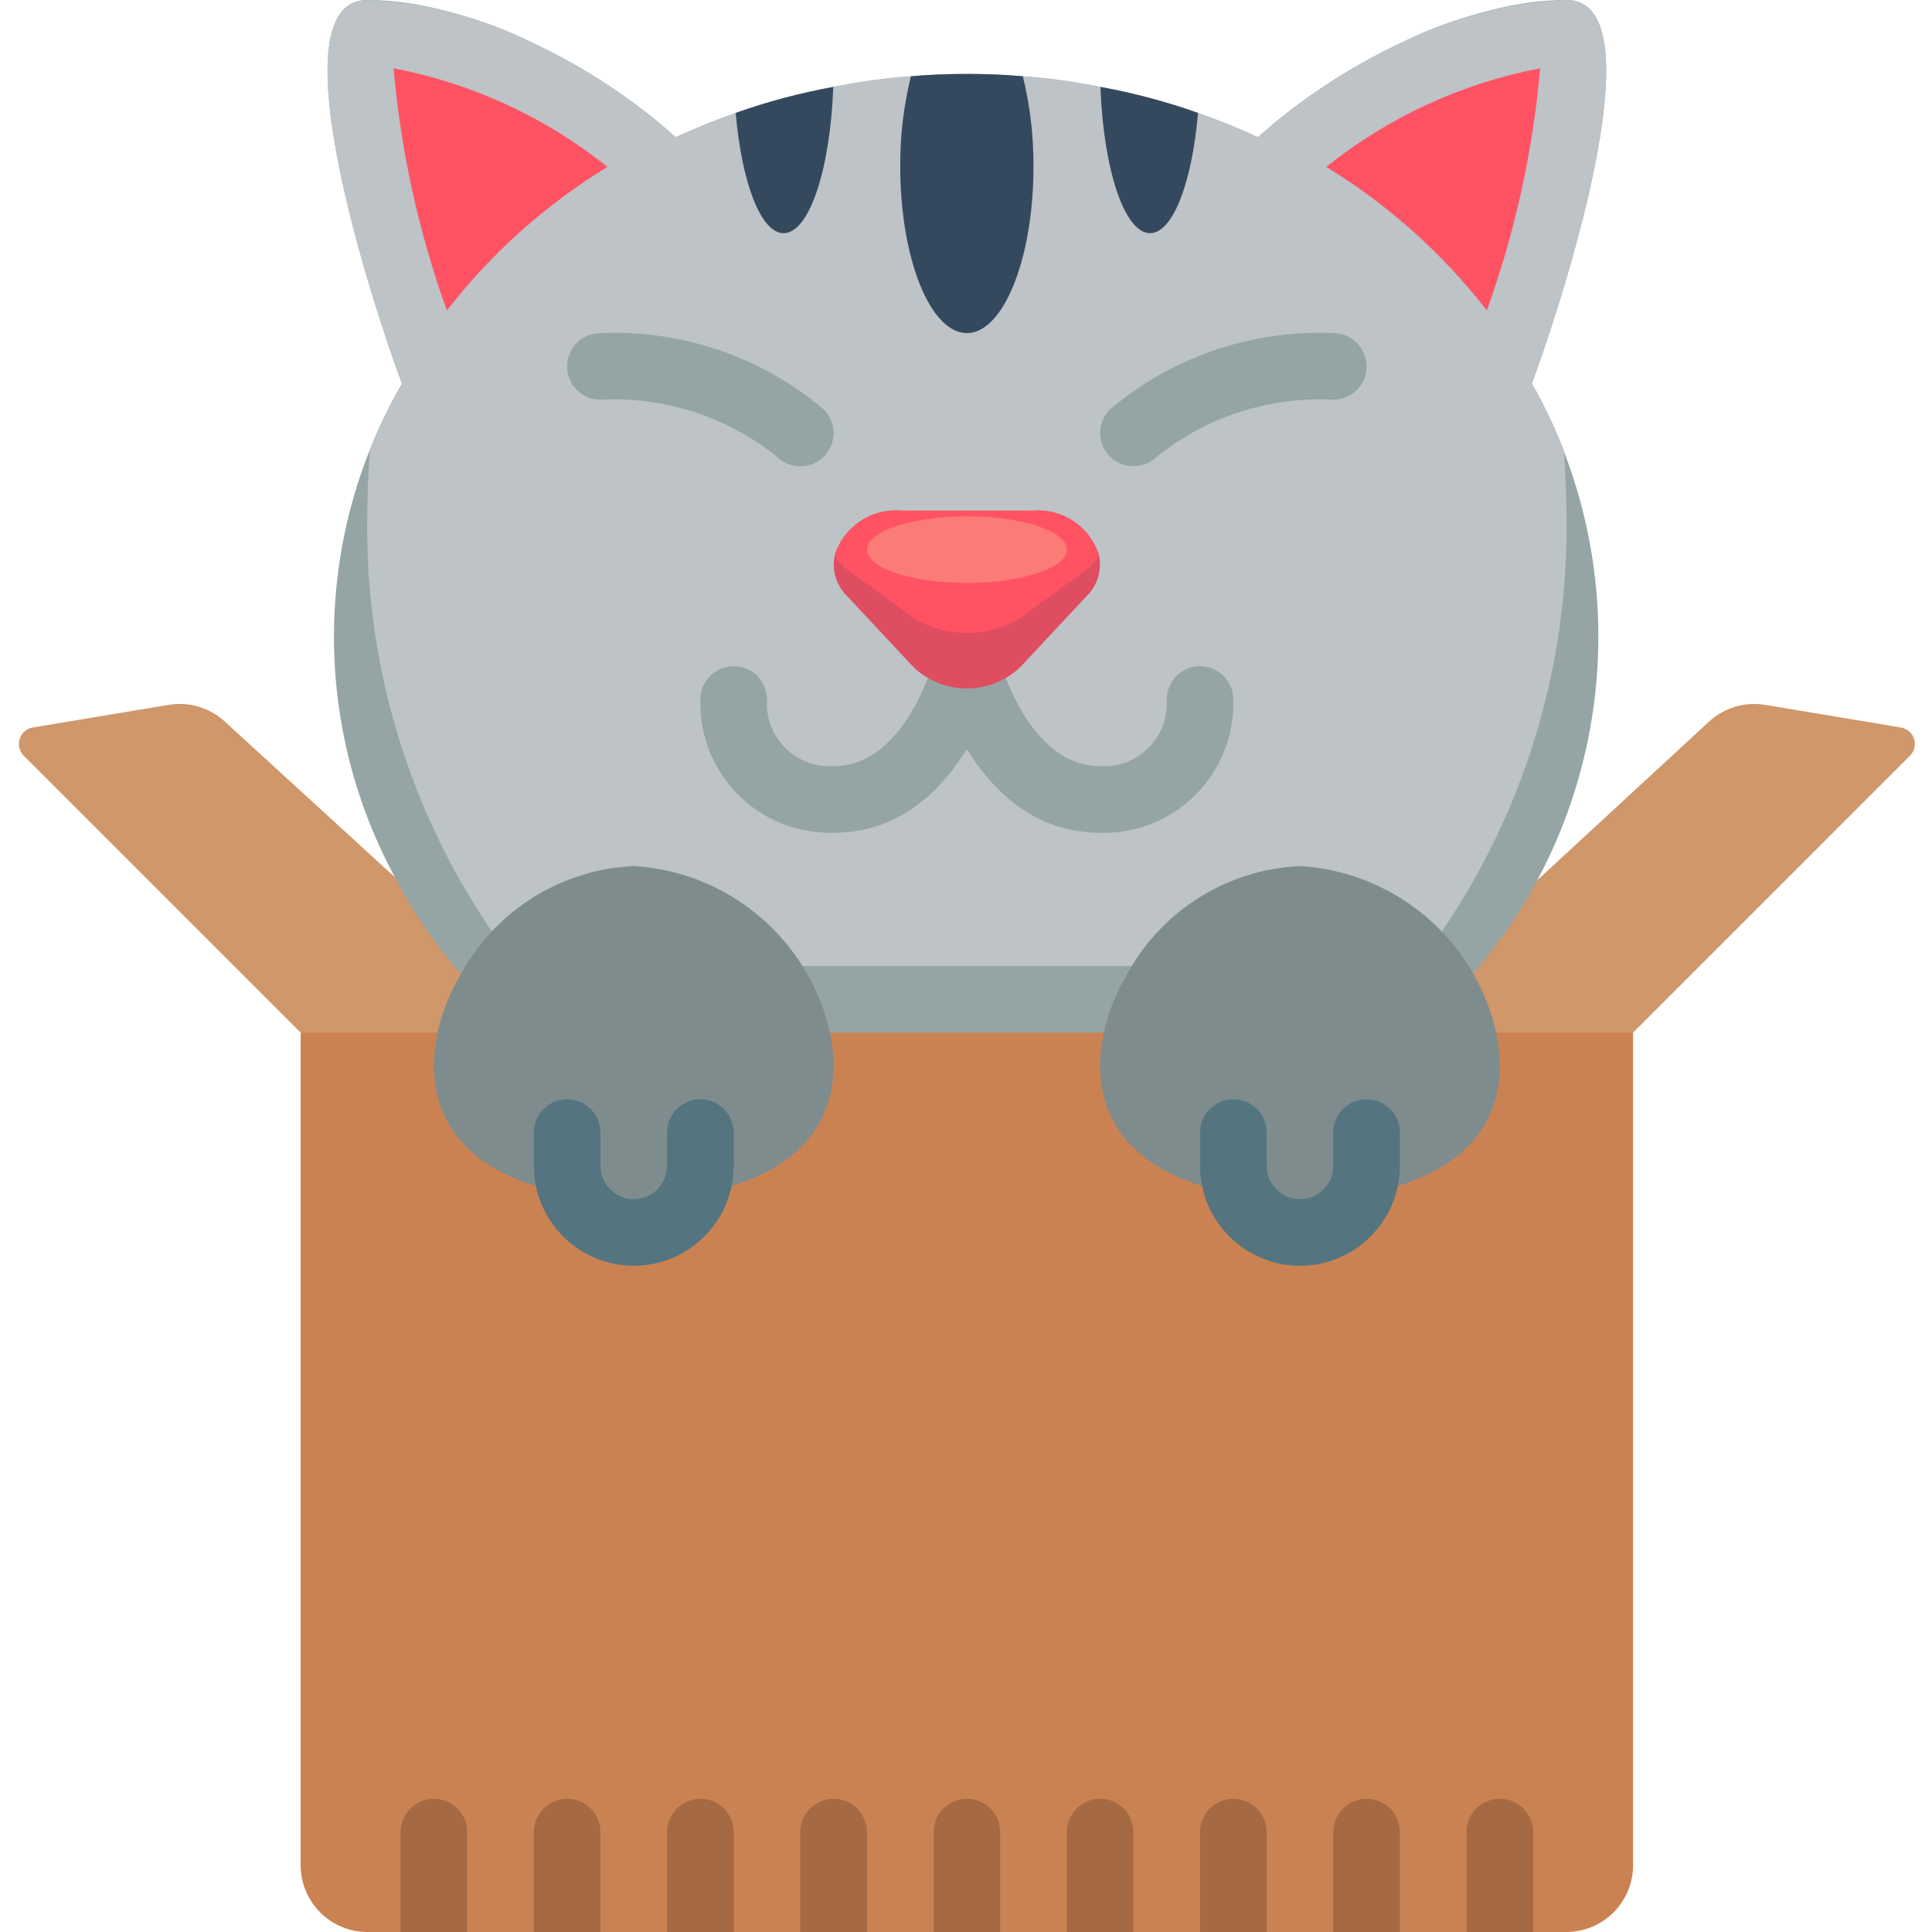<svg height="512pt" viewBox="-5 0 512 512" width="512pt" xmlns="http://www.w3.org/2000/svg"><path d="m74.676 273.656-73.383-73.387c-1.168-1.168-1.586-2.891-1.082-4.465.504-1.574 1.848-2.734 3.477-3.008l36.023-6.004c5.355-.891 10.82.73 14.824 4.395l99.754 91.297zm0 0" fill="#cf976a"/><path d="m427.781 273.656 73.383-73.387c1.168-1.168 1.586-2.891 1.082-4.465-.504-1.574-1.848-2.734-3.48-3.008l-35.977-5.996c-5.379-.898-10.871.742-14.879 4.441l-108.406 100.066zm0 0" fill="#cf976a"/><path d="m400.945 101.605c27.852 49.359 22.336 110.785-13.859 154.395-.297.434-.621.848-.973 1.234l-25.16 25.25h-206.652l-37.957-25.25c-.352-.387-.676-.801-.973-1.234-6.234-7.41-11.625-15.492-16.066-24.098v-.09c-21.828-40.832-20.992-90.051 2.207-130.117v-.09c-5.824-15.359-35.047-101.605-9.18-101.605 27.363 0 61.176 17.656 81.742 36.371 5.121-2.387 10.418-4.504 15.891-6.445 8.422-2.988 17.07-5.289 25.863-6.887 6.789-1.391 13.66-2.336 20.57-2.824 4.855-.441 9.797-.617 14.828-.617s9.977.176 14.832.617c6.91.488 13.781 1.434 20.566 2.824 8.793 1.598 17.445 3.898 25.867 6.887 5.473 1.941 10.77 4.059 15.891 6.445 20.566-18.715 54.375-36.371 81.742-36.371 25.863 0-3.355 86.246-9.18 101.605zm0 0" fill="#95a5a5"/><path d="m409.418 119.262c.441 5.824.707 11.652.707 17.566.887 55.684-22.742 108.941-64.617 145.656h-188.559c-41.875-36.715-65.504-89.973-64.617-145.656 0-5.914.266-11.742.707-17.566 2.391-6.055 5.227-11.926 8.473-17.566v-.09c-.883-2.297-2.207-6.09-3.883-10.945-9.359-28.074-27.367-90.66-5.297-90.66 15.43.637 30.539 4.582 44.312 11.562 13.602 6.434 26.207 14.785 37.43 24.809 5.121-2.387 10.418-4.504 15.891-6.445 8.422-2.988 17.07-5.289 25.863-6.887 6.789-1.391 13.66-2.336 20.57-2.824 4.855-.441 9.797-.617 14.828-.617s9.977.176 14.832.617c6.91.488 13.781 1.434 20.566 2.824 8.793 1.598 17.445 3.898 25.867 6.887 5.473 1.941 10.77 4.059 15.891 6.445 11.219-10.023 23.824-18.375 37.426-24.809 13.773-6.98 28.887-10.926 44.316-11.562 22.07 0 4.059 62.586-5.297 90.66-1.676 4.855-3 8.648-3.883 10.945 3.266 5.664 6.098 11.566 8.473 17.656zm0 0" fill="#bdc3c7"/><path d="m387.086 256c-.297.434-.621.848-.973 1.234l-25.16 25.25h-206.652l-37.957-25.25c-.352-.387-.676-.801-.973-1.234zm0 0" fill="#95a5a5"/><path d="m427.781 273.656v220.688c-.031 9.738-7.918 17.629-17.656 17.656h-317.793c-9.738-.027-17.629-7.918-17.656-17.656v-220.688zm0 0" fill="#cb8252"/><path d="m99.305 18.098c20.738 3.957 40.195 12.926 56.672 26.129-16.363 10.004-30.781 22.895-42.547 38.047-7.469-20.691-12.215-42.262-14.125-64.176zm0 0" fill="#ff5364"/><path d="m403.152 18.098c-1.91 21.914-6.656 43.484-14.125 64.176-11.766-15.152-26.184-28.043-42.551-38.047 16.477-13.203 35.934-22.172 56.676-26.129zm0 0" fill="#ff5364"/><path d="m215.918 282.484c0 19.242-14.742 30.102-35.312 33.809-.617.086-1.145.176-1.766.266-2.926 6.125-9.098 10.035-15.887 10.062-4.684.023-9.176-1.855-12.449-5.207-1.445-1.387-2.613-3.035-3.441-4.855-.617-.09-1.148-.18-1.766-.266-20.566-3.707-35.309-14.566-35.309-33.809.02-2.969.348-5.926.969-8.828 1.246-5.578 3.395-10.914 6.355-15.801 9.254-16.738 26.535-27.469 45.641-28.34 25.223 1.5 46.418 19.492 51.992 44.141.625 2.902.949 5.859.973 8.828zm0 0" fill="#7f8c8d"/><path d="m162.953 335.449c-14.621-.016-26.469-11.863-26.484-26.484v-8.828c0-4.875 3.953-8.828 8.828-8.828s8.828 3.953 8.828 8.828v8.828c0 4.875 3.953 8.828 8.828 8.828s8.828-3.953 8.828-8.828v-8.828c0-4.875 3.949-8.828 8.824-8.828 4.879 0 8.828 3.953 8.828 8.828v8.828c-.016 14.621-11.863 26.469-26.48 26.484zm0 0" fill="#547580"/><path d="m392.469 282.484c0 19.242-14.742 30.102-35.309 33.809-.621.086-1.148.176-1.766.266-2.93 6.125-9.102 10.035-15.891 10.062-4.684.023-9.176-1.855-12.445-5.207-1.449-1.387-2.617-3.035-3.445-4.855-.617-.09-1.148-.18-1.766-.266-20.566-3.707-35.309-14.566-35.309-33.809.023-2.969.348-5.926.969-8.828 1.246-5.578 3.395-10.914 6.355-15.801 9.254-16.738 26.535-27.469 45.641-28.34 25.223 1.5 46.418 19.492 51.996 44.141.621 2.902.945 5.859.969 8.828zm0 0" fill="#7f8c8d"/><path d="m339.504 335.449c-14.621-.016-26.469-11.863-26.484-26.484v-8.828c0-4.875 3.953-8.828 8.828-8.828s8.828 3.953 8.828 8.828v8.828c0 4.875 3.953 8.828 8.828 8.828s8.828-3.953 8.828-8.828v-8.828c0-4.875 3.953-8.828 8.828-8.828s8.828 3.953 8.828 8.828v8.828c-.02 14.621-11.863 26.469-26.484 26.484zm0 0" fill="#547580"/><g fill="#a56a43"><path d="m118.812 485.516v26.484h-17.652v-26.484c0-4.875 3.949-8.824 8.828-8.824 4.875 0 8.824 3.949 8.824 8.824zm0 0"/><path d="m154.125 485.516v26.484h-17.656v-26.484c0-4.875 3.953-8.824 8.828-8.824s8.828 3.949 8.828 8.824zm0 0"/><path d="m189.434 485.516v26.484h-17.652v-26.484c0-4.875 3.949-8.824 8.824-8.824 4.879 0 8.828 3.949 8.828 8.824zm0 0"/><path d="m224.746 485.516v26.484h-17.656v-26.484c0-4.875 3.953-8.824 8.828-8.824s8.828 3.949 8.828 8.824zm0 0"/><path d="m260.055 485.516v26.484h-17.656v-26.484c0-4.875 3.953-8.824 8.828-8.824s8.828 3.949 8.828 8.824zm0 0"/><path d="m295.367 485.516v26.484h-17.656v-26.484c0-4.875 3.953-8.824 8.828-8.824s8.828 3.949 8.828 8.824zm0 0"/><path d="m330.676 485.516v26.484h-17.656v-26.484c0-4.875 3.953-8.824 8.828-8.824s8.828 3.949 8.828 8.824zm0 0"/><path d="m365.988 485.516v26.484h-17.656v-26.484c0-4.875 3.953-8.824 8.828-8.824s8.828 3.949 8.828 8.824zm0 0"/><path d="m401.297 485.516v26.484h-17.656v-26.484c0-4.875 3.953-8.824 8.828-8.824s8.828 3.949 8.828 8.824zm0 0"/></g><path d="m207.09 123.586c-2.324.004-4.555-.914-6.207-2.547-13.199-10.613-29.844-15.992-46.758-15.109-4.875 0-8.828-3.949-8.828-8.828 0-4.875 3.953-8.824 8.828-8.824 21.578-.938 42.715 6.289 59.207 20.238 2.523 2.527 3.277 6.324 1.91 9.621-1.363 3.297-4.582 5.449-8.152 5.449zm0 0" fill="#95a5a5"/><path d="m295.379 123.547c-3.562.004-6.777-2.137-8.145-5.426-1.371-3.289-.625-7.078 1.891-9.605 16.488-13.949 37.629-21.176 59.207-20.238 4.875 0 8.828 3.949 8.828 8.824 0 4.879-3.953 8.828-8.828 8.828-16.922-.887-33.574 4.496-46.773 15.117-1.656 1.605-3.871 2.504-6.18 2.5zm0 0" fill="#95a5a5"/><path d="m215.918 220.691c-9.449.273-18.59-3.355-25.273-10.039-6.684-6.684-10.312-15.824-10.039-25.273 0-4.875 3.953-8.828 8.828-8.828s8.828 3.953 8.828 8.828c-.309 4.77 1.453 9.441 4.832 12.824 3.383 3.379 8.055 5.141 12.824 4.832 19.207 0 26.676-28.359 26.746-28.648 1.191-4.727 5.988-7.598 10.719-6.41 4.727 1.191 7.598 5.988 6.406 10.719-.426 1.715-10.875 41.996-43.871 41.996zm0 0" fill="#95a5a5"/><path d="m286.539 220.691c-32.996 0-43.445-40.281-43.875-41.996-1.188-4.73 1.684-9.527 6.41-10.719 4.73-1.188 9.527 1.684 10.715 6.41.07.289 7.543 28.648 26.75 28.648 4.77.309 9.441-1.453 12.82-4.832 3.383-3.383 5.141-8.055 4.836-12.824 0-4.875 3.949-8.828 8.824-8.828s8.828 3.953 8.828 8.828c.277 9.449-3.352 18.59-10.035 25.273s-15.828 10.312-25.273 10.039zm0 0" fill="#95a5a5"/><path d="m268.883 44.137c0 24.367-7.945 44.141-17.656 44.141-9.711 0-17.652-19.773-17.652-44.141-.051-8.059.898-16.094 2.824-23.922 4.855-.441 9.797-.617 14.828-.617s9.977.176 14.832.617c1.926 7.828 2.871 15.863 2.824 23.922zm0 0" fill="#35495e"/><path d="m215.828 23.039c-.793 21.805-6.355 38.754-13.152 38.754-6.09 0-11.121-13.508-12.711-31.867 8.422-2.988 17.07-5.289 25.863-6.887zm0 0" fill="#35495e"/><path d="m312.492 29.926c-1.59 18.359-6.621 31.867-12.711 31.867-6.801 0-12.359-16.949-13.156-38.754 8.793 1.598 17.445 3.898 25.867 6.887zm0 0" fill="#35495e"/><path d="m283.008 157.926-17.656 18.891c-7.922 7.504-20.328 7.504-28.246 0l-17.656-18.891c-2.902-2.844-4.105-6.992-3.18-10.945 2.387-7.414 9.535-12.23 17.305-11.652h35.309c7.766-.578 14.918 4.238 17.301 11.652.93 3.953-.277 8.102-3.176 10.945zm0 0" fill="#df4d60"/><path d="m286.184 146.98c-.637 1.586-1.746 2.941-3.176 3.883l-17.656 12.977c-8.695 5.207-19.551 5.207-28.246 0l-17.656-12.977c-1.43-.941-2.539-2.297-3.18-3.883 2.387-7.414 9.535-12.23 17.305-11.652h35.309c7.766-.578 14.918 4.238 17.301 11.652zm0 0" fill="#ff5364"/><path d="m277.711 145.656c0-4.875-11.855-8.828-26.484-8.828-14.625 0-26.48 3.953-26.48 8.828s11.855 8.828 26.48 8.828c14.629 0 26.484-3.953 26.484-8.828zm0 0" fill="#fb7b76"/></svg>